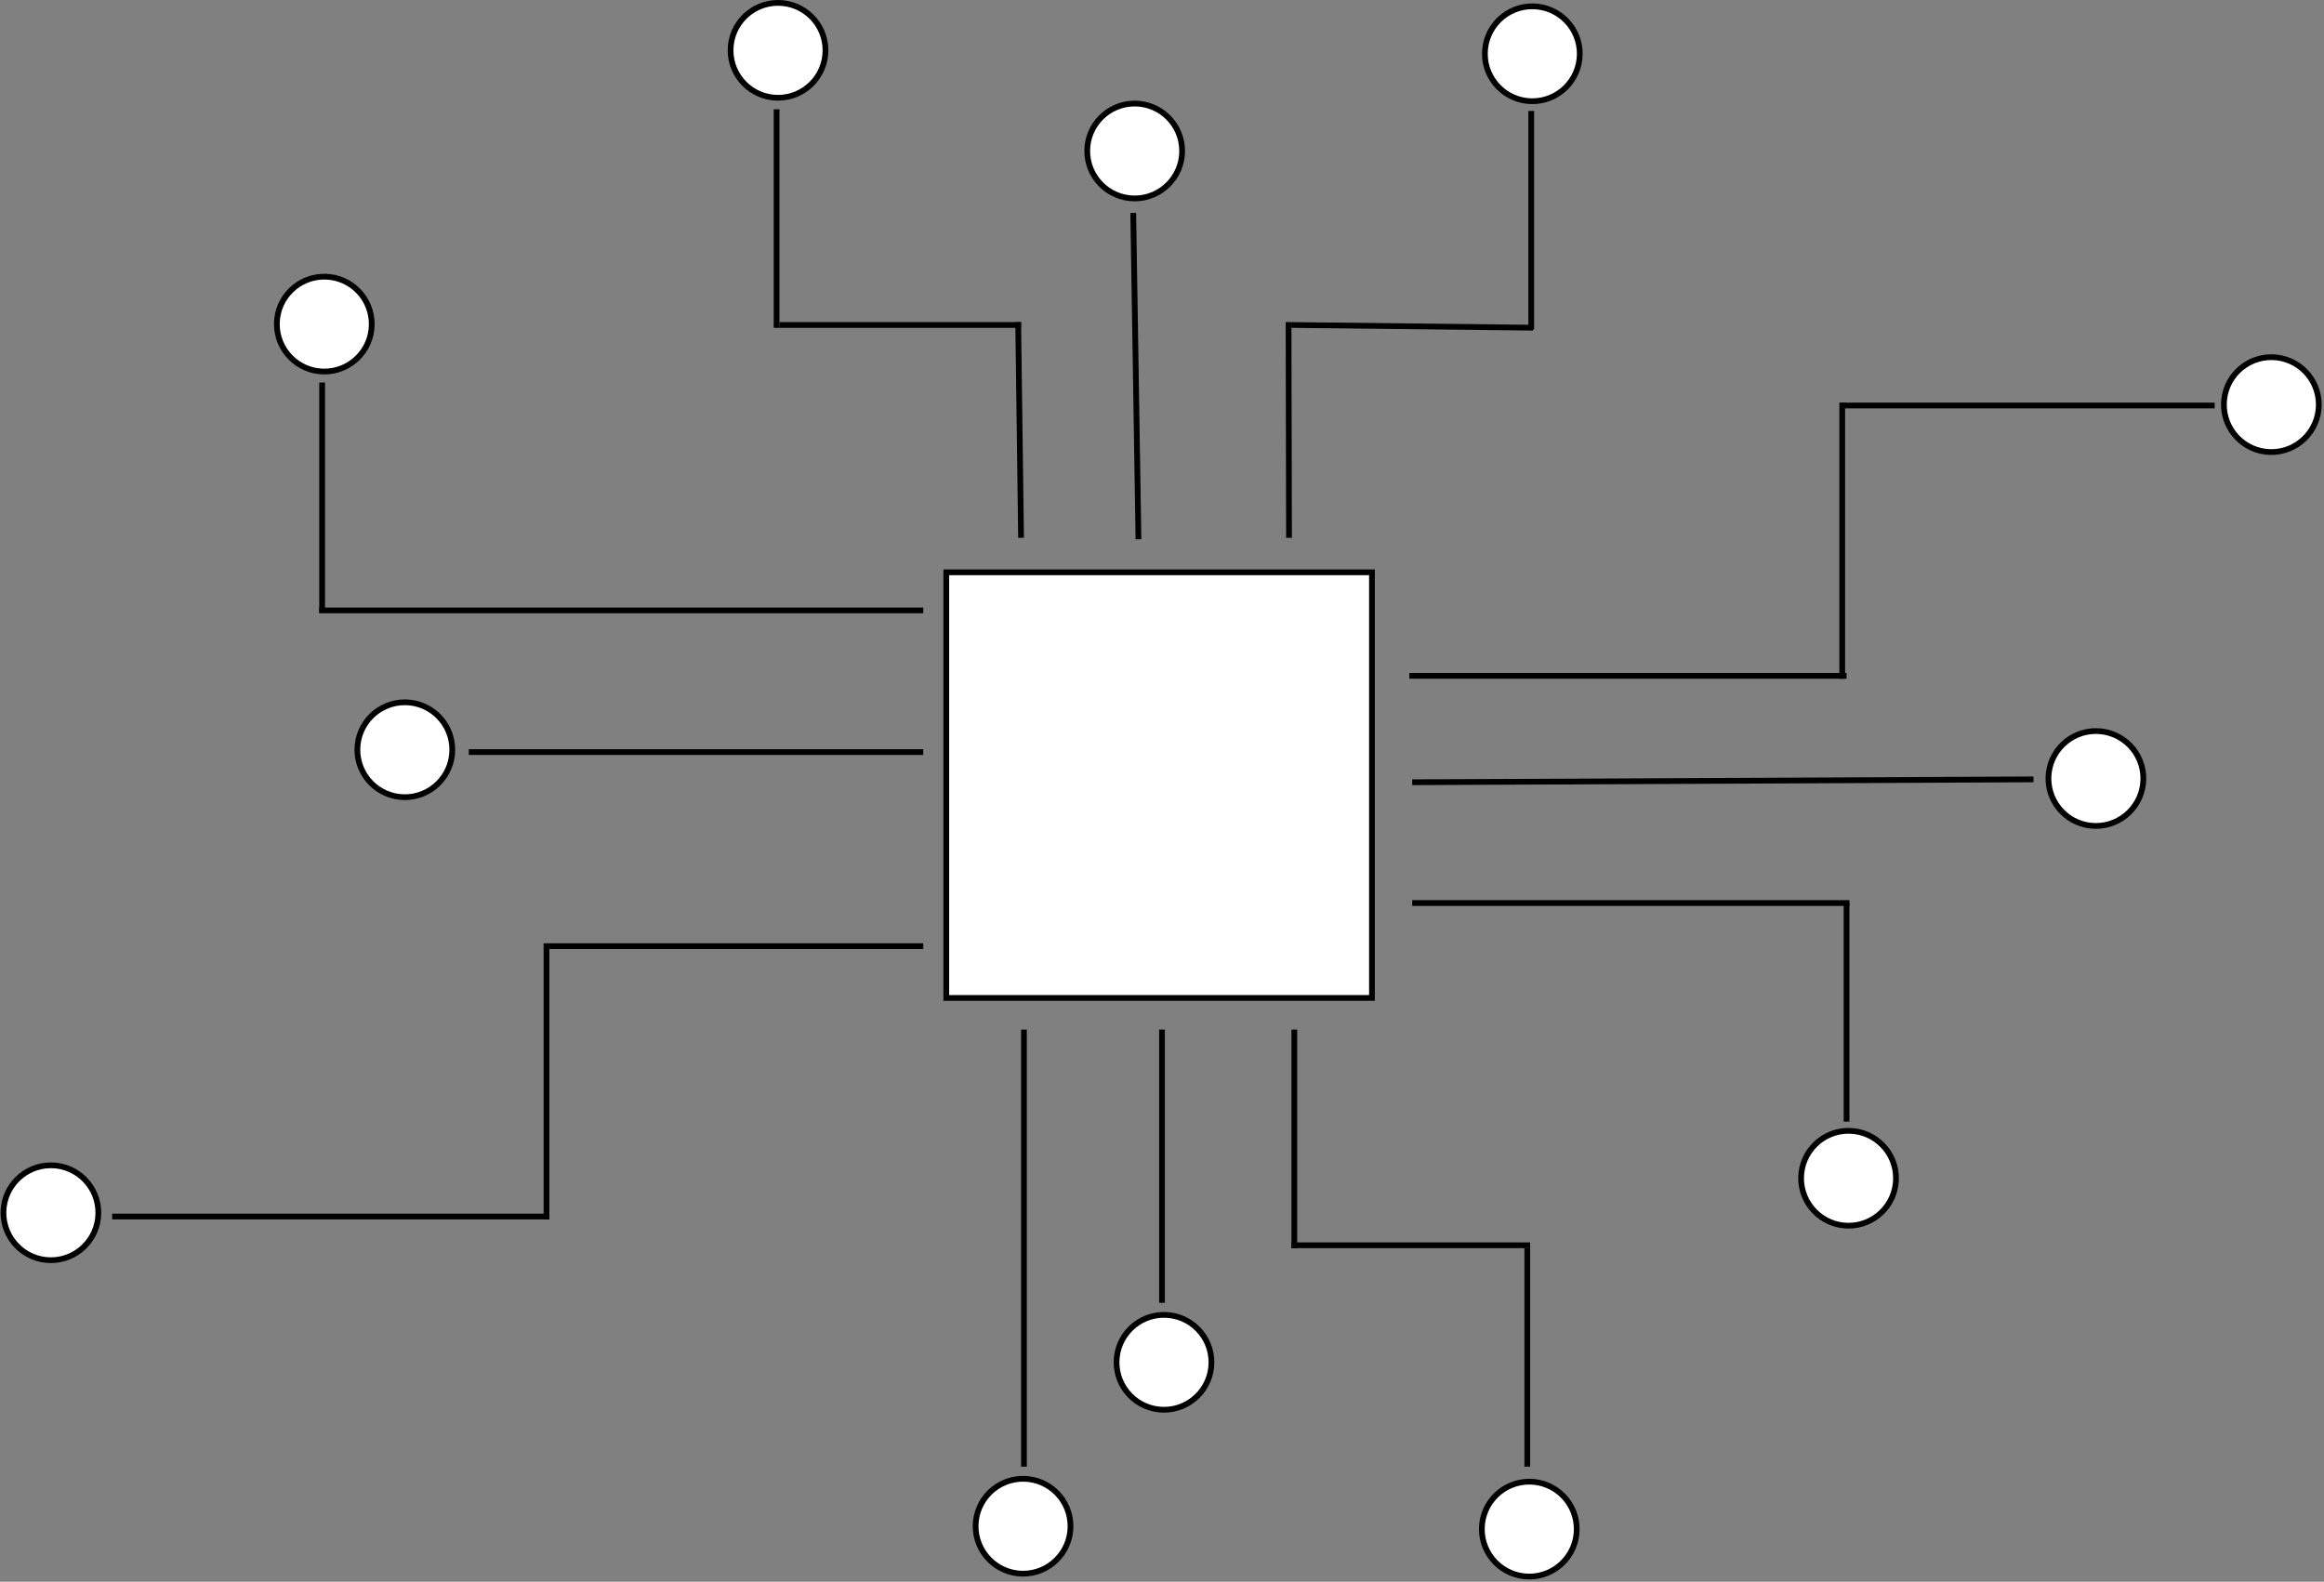 <svg width="808" height="550" viewBox="0 0 808 550" fill="none" xmlns="http://www.w3.org/2000/svg">
<rect x="0" y="0" width="808" height="550" fill="#808080" stroke="none"/>
<rect x="329" y="199" width="148" height="148" fill="white" stroke="black" stroke-width="2"/>
<line x1="355" y1="187.013" x2="354" y2="112.013" stroke="black" stroke-width="2"/>
<line x1="355" y1="113" x2="271" y2="113" stroke="black" stroke-width="2"/>
<line x1="270" y1="114" x2="270" y2="38" stroke="black" stroke-width="2"/>
<circle cx="270.5" cy="17.5" r="16.5" fill="white" stroke="black" stroke-width="2"/>
<line x1="395.82" y1="187.521" x2="394" y2="74.016" stroke="black" stroke-width="2"/>
<circle cx="394.5" cy="52.5" r="16.5" fill="white" stroke="black" stroke-width="2"/>
<line x1="531" y1="510" x2="531" y2="434" stroke="black" stroke-width="2"/>
<line x1="448.158" y1="187.009" x2="448" y2="112.002" stroke="black" stroke-width="2"/>
<line x1="532.983" y1="113.943" x2="448.989" y2="113" stroke="black" stroke-width="2"/>
<line x1="532.373" y1="114.584" x2="532.373" y2="38.584" stroke="black" stroke-width="2"/>
<circle cx="532.752" cy="18.695" r="16.5" transform="rotate(0.644 532.752 18.695)" fill="white" stroke="black" stroke-width="2"/>
<line x1="490.995" y1="272" x2="706.995" y2="271" stroke="black" stroke-width="2"/>
<circle cx="728.695" cy="270.695" r="16.5" transform="rotate(0.644 728.695 270.695)" fill="white" stroke="black" stroke-width="2"/>
<line x1="491" y1="314" x2="643" y2="314" stroke="black" stroke-width="2"/>
<line x1="642" y1="390" x2="642" y2="314" stroke="black" stroke-width="2"/>
<circle cx="642.695" cy="409.695" r="16.5" transform="rotate(0.644 642.695 409.695)" fill="white" stroke="black" stroke-width="2"/>
<line x1="356" y1="358" x2="356" y2="510" stroke="black" stroke-width="2"/>
<circle cx="355.695" cy="530.695" r="16.5" transform="rotate(0.644 355.695 530.695)" fill="white" stroke="black" stroke-width="2"/>
<line x1="404" y1="358" x2="404" y2="453" stroke="black" stroke-width="2"/>
<circle cx="404.695" cy="473.695" r="16.5" transform="rotate(0.644 404.695 473.695)" fill="white" stroke="black" stroke-width="2"/>
<line x1="321.002" y1="261.5" x2="162.998" y2="261.5" stroke="black" stroke-width="2"/>
<circle cx="140.752" cy="260.695" r="16.5" transform="rotate(0.644 140.752 260.695)" fill="white" stroke="black" stroke-width="2"/>
<line x1="321.008" y1="212.245" x2="110.985" y2="212.245" stroke="black" stroke-width="2"/>
<circle cx="112.752" cy="112.695" r="16.5" transform="rotate(0.644 112.752 112.695)" fill="white" stroke="black" stroke-width="2"/>
<line x1="112" y1="213" x2="112" y2="133" stroke="black" stroke-width="2"/>
<line x1="321" y1="329" x2="191" y2="329" stroke="black" stroke-width="2"/>
<line x1="39" y1="423" x2="191" y2="423" stroke="black" stroke-width="2"/>
<circle cx="17.695" cy="421.695" r="16.5" transform="rotate(0.644 17.695 421.695)" fill="white" stroke="black" stroke-width="2"/>
<line x1="190" y1="424" x2="190" y2="328" stroke="black" stroke-width="2"/>
<circle cx="789.695" cy="140.695" r="16.5" transform="rotate(0.644 789.695 140.695)" fill="white" stroke="black" stroke-width="2"/>
<line x1="770" y1="141" x2="640" y2="141" stroke="black" stroke-width="2"/>
<line x1="490" y1="235" x2="642" y2="235" stroke="black" stroke-width="2"/>
<line x1="640.5" y1="236.003" x2="640.5" y2="139.997" stroke="black" stroke-width="2"/>
<line x1="450" y1="358" x2="450" y2="434" stroke="black" stroke-width="2"/>
<circle cx="531.695" cy="531.695" r="16.5" transform="rotate(0.644 531.695 531.695)" fill="white" stroke="black" stroke-width="2"/>
<line x1="449" y1="433" x2="532" y2="433" stroke="black" stroke-width="2"/>
</svg>
